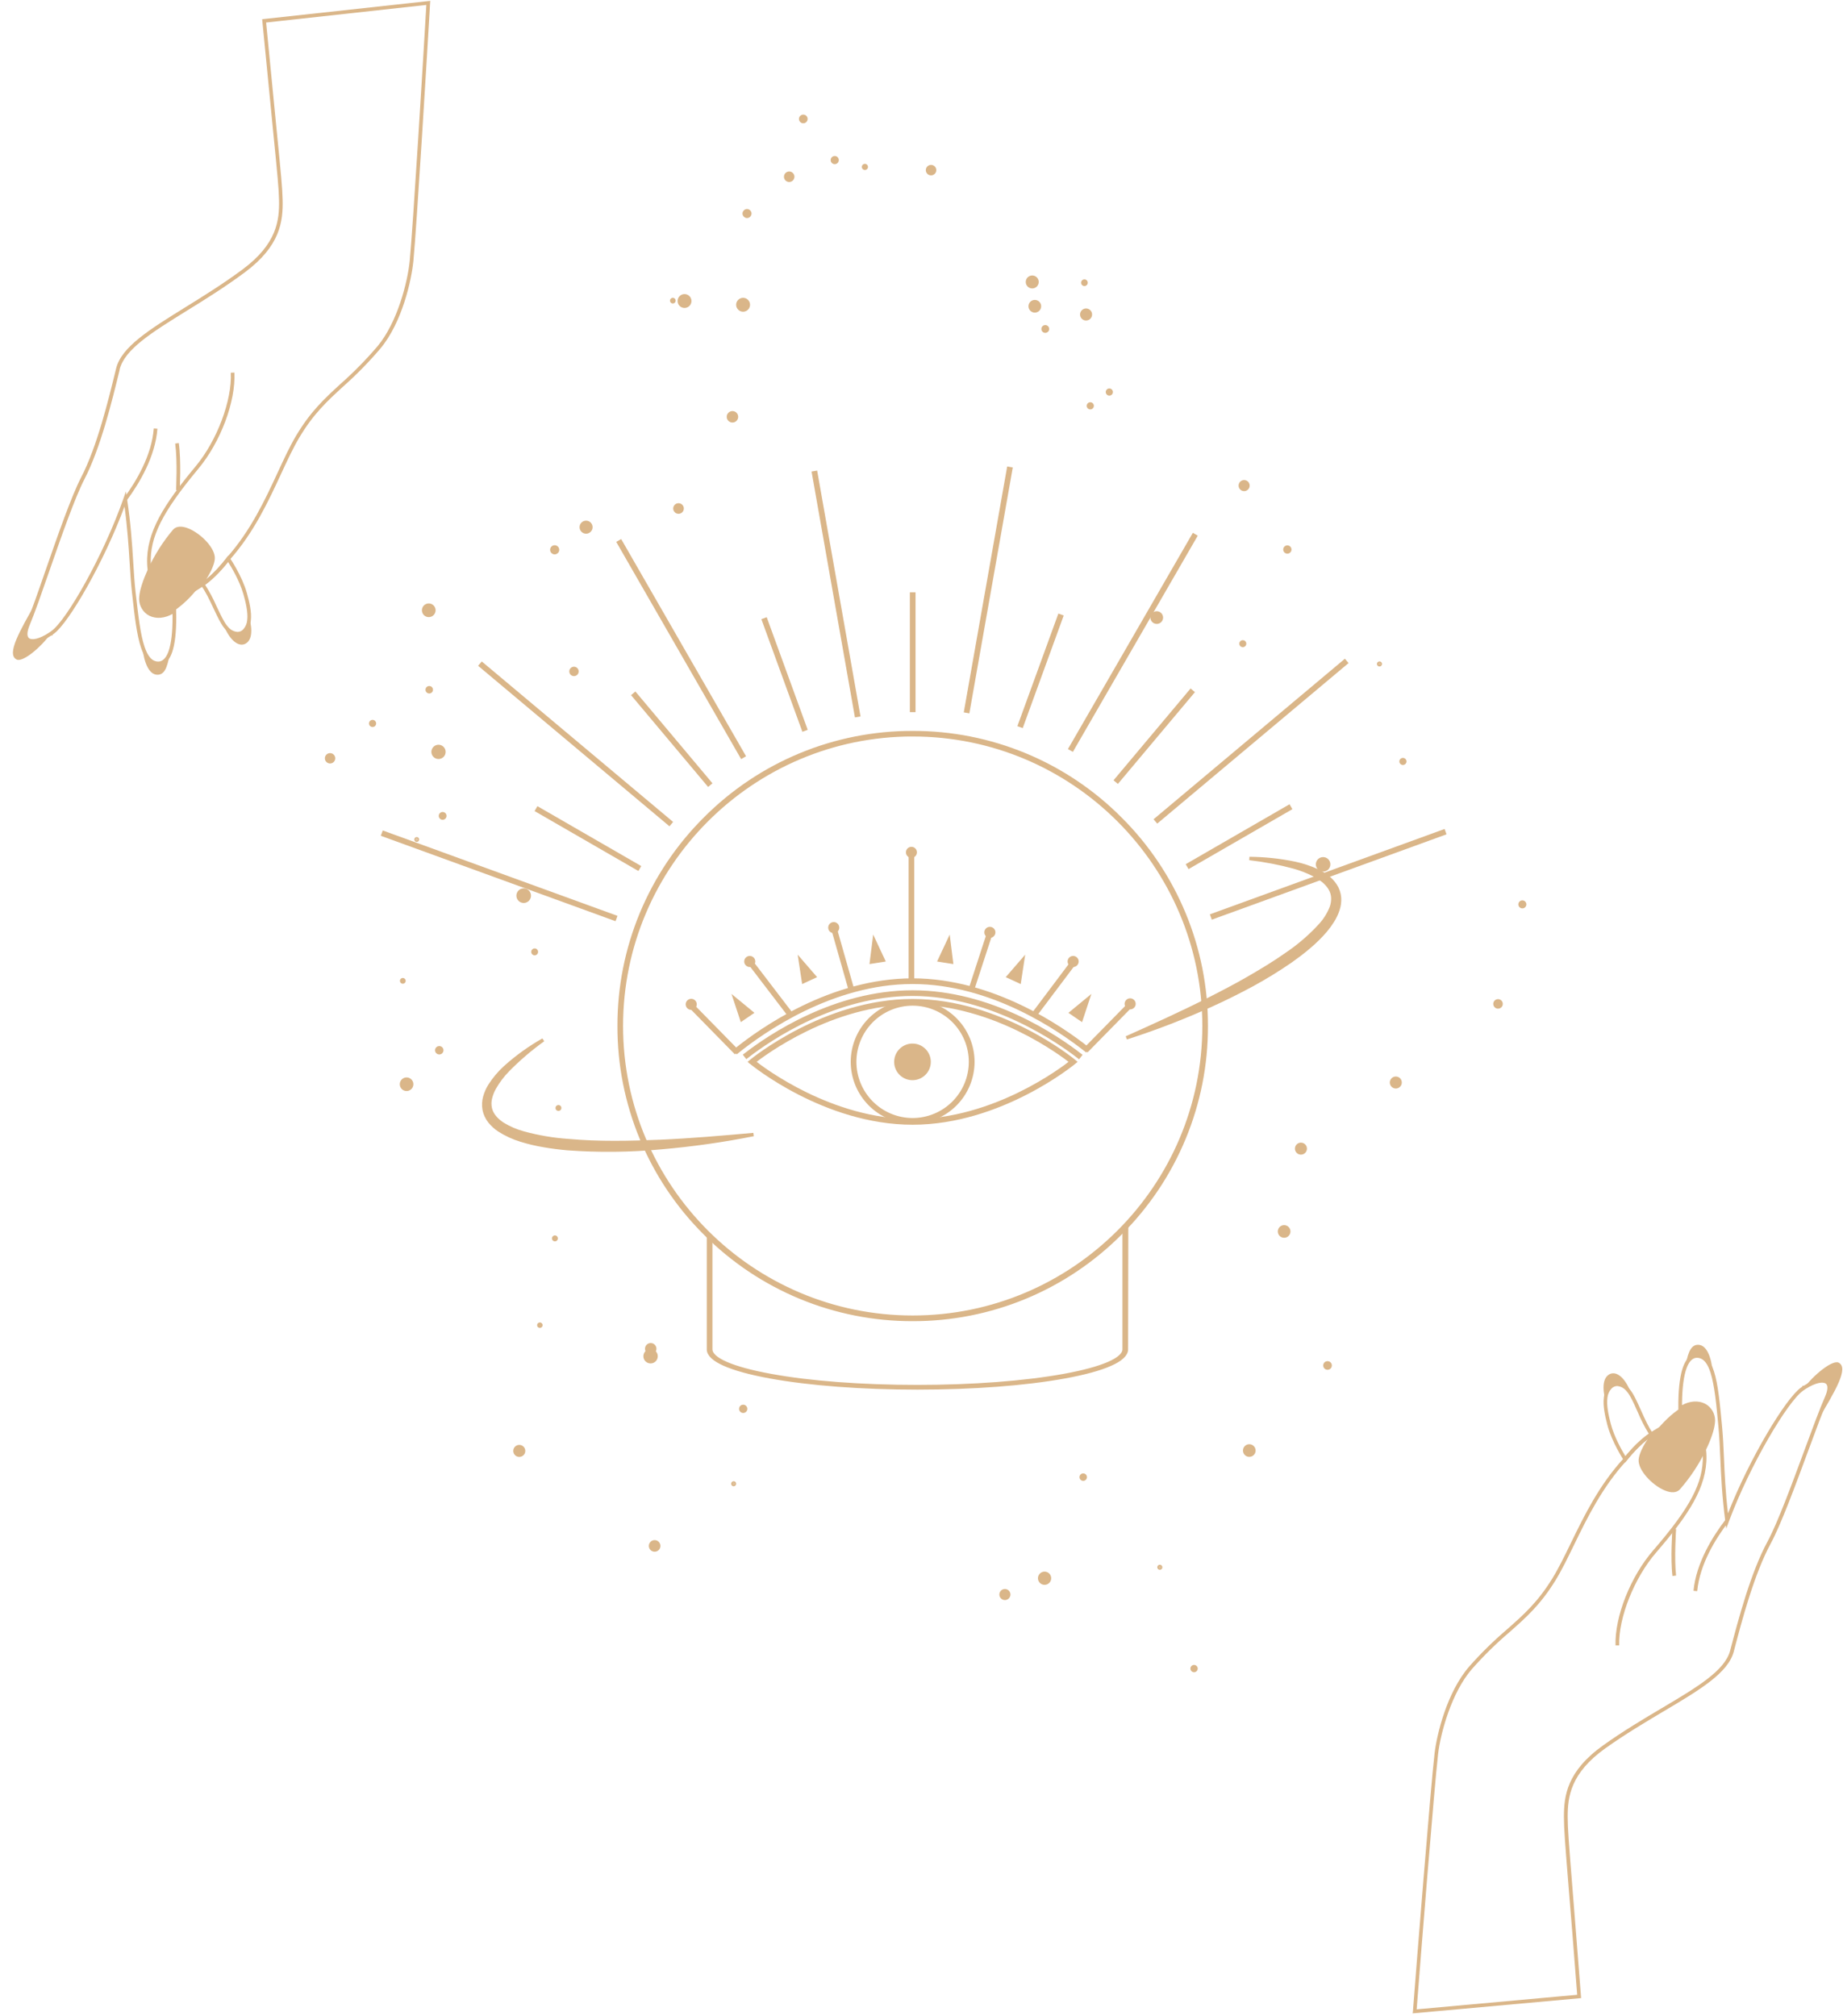 <svg width="543" height="594" viewBox="0 0 543 594" fill="none" xmlns="http://www.w3.org/2000/svg">
<path d="M269.243 175.033H268.57V209.347H269.243V175.033Z" fill="#DAB689" stroke="#DAB689"/>
<path d="M240.35 139.237L239.687 139.354L252.293 210.825L252.957 210.708L240.35 139.237Z" fill="#DAB689" stroke="#DAB689"/>
<path d="M225.595 182.51L224.961 182.741L236.701 214.985L237.335 214.755L225.595 182.51Z" fill="#DAB689" stroke="#DAB689"/>
<path d="M182.83 159.521L182.244 159.857L218.543 222.996L219.129 222.659L182.83 159.521Z" fill="#DAB689" stroke="#DAB689"/>
<path d="M187.146 204.464L186.629 204.897L208.693 231.183L209.21 230.75L187.146 204.464Z" fill="#DAB689" stroke="#DAB689"/>
<path d="M142.002 195.608L141.569 196.124L197.182 242.773L197.615 242.257L142.002 195.608Z" fill="#DAB689" stroke="#DAB689"/>
<path d="M158.523 238.231L158.187 238.814L187.913 255.971L188.25 255.387L158.523 238.231Z" fill="#DAB689" stroke="#DAB689"/>
<path d="M113.071 245.348L112.84 245.981L181.06 270.802L181.29 270.169L113.071 245.348Z" fill="#DAB689" stroke="#DAB689"/>
<path d="M425.322 244.913L357.098 269.722L357.328 270.355L425.552 245.546L425.322 244.913Z" fill="#DAB689" stroke="#DAB689"/>
<path d="M379.754 237.669L350.027 254.826L350.364 255.409L380.091 238.252L379.754 237.669Z" fill="#DAB689" stroke="#DAB689"/>
<path d="M396.185 194.809L340.581 241.467L341.014 241.983L396.619 195.325L396.185 194.809Z" fill="#DAB689" stroke="#DAB689"/>
<path d="M350.842 203.571L328.783 229.861L329.299 230.294L351.358 204.004L350.842 203.571Z" fill="#DAB689" stroke="#DAB689"/>
<path d="M351.63 157.687L315.331 220.537L315.914 220.873L352.213 158.023L351.63 157.687Z" fill="#DAB689" stroke="#DAB689"/>
<path d="M312.125 181.434L300.39 213.68L301.023 213.911L312.758 181.664L312.125 181.434Z" fill="#DAB689" stroke="#DAB689"/>
<path d="M297.15 138.038L284.531 209.506L285.195 209.623L297.814 138.155L297.15 138.038Z" fill="#DAB689" stroke="#DAB689"/>
<path d="M268.904 388.801C257.542 388.828 246.287 386.603 235.79 382.256C225.293 377.908 215.763 371.523 207.75 363.471C199.695 355.46 193.308 345.933 188.96 335.44C184.612 324.946 182.387 313.695 182.416 302.337C182.387 290.979 184.611 279.728 188.959 269.235C193.308 258.742 199.694 249.214 207.75 241.204C215.762 233.151 225.292 226.765 235.789 222.417C246.286 218.069 257.541 215.845 268.904 215.874C280.266 215.844 291.522 218.068 302.019 222.416C312.516 226.764 322.046 233.15 330.058 241.204C338.115 249.213 344.503 258.74 348.852 269.234C353.202 279.727 355.426 290.979 355.397 302.337C355.426 313.696 353.201 324.947 348.852 335.441C344.502 345.934 338.114 355.461 330.058 363.471C322.045 371.524 312.515 377.909 302.018 382.257C291.521 386.605 280.266 388.829 268.904 388.801ZM268.904 216.513C221.577 216.513 183.073 255.005 183.073 302.321C183.073 349.636 221.577 388.128 268.904 388.128C316.23 388.128 354.74 349.636 354.74 302.321C354.74 255.005 316.236 216.519 268.904 216.519V216.513Z" fill="#DAB689" stroke="#DAB689"/>
<path d="M268.881 330.917C242.93 330.917 221.566 313.324 221.357 313.143L221.045 312.888L221.357 312.628C221.566 312.453 242.93 294.86 268.881 294.86C294.832 294.86 316.196 312.453 316.406 312.628L316.717 312.888L316.406 313.143C316.196 313.313 294.832 330.917 268.881 330.917ZM222.11 312.888C224.862 315.068 244.907 330.243 268.881 330.243C292.856 330.243 312.901 315.068 315.653 312.888C312.901 310.709 292.856 295.533 268.881 295.533C244.907 295.533 224.862 310.709 222.087 312.888H222.11Z" fill="#DAB689" stroke="#DAB689"/>
<path d="M317.844 311.434C312.272 307.104 292.272 292.975 268.881 292.975C246.163 292.975 227.109 305.853 219.969 311.394L219.556 310.862C226.747 305.281 245.954 292.302 268.881 292.302C291.808 292.302 311.06 305.321 318.257 310.902L317.844 311.434Z" fill="#DAB689" stroke="#DAB689"/>
<path d="M217.121 309.985L216.696 309.458C224.408 303.232 244.929 288.781 268.881 288.781C292.397 288.781 312.725 302.858 320.375 308.909L319.956 309.436C312.363 303.43 292.21 289.454 268.881 289.454C245.144 289.454 224.777 303.809 217.121 309.985Z" fill="#DAB689" stroke="#DAB689"/>
<path d="M268.881 330.617C264.179 330.611 259.672 328.741 256.348 325.418C253.023 322.094 251.152 317.589 251.146 312.889C251.152 308.188 253.023 303.683 256.348 300.359C259.672 297.036 264.179 295.166 268.881 295.16C273.587 295.16 278.1 297.027 281.43 300.351C284.759 303.675 286.632 308.185 286.638 312.889C286.632 317.593 284.759 322.102 281.43 325.426C278.1 328.75 273.587 330.617 268.881 330.617ZM268.881 295.834C264.358 295.838 260.021 297.636 256.822 300.834C253.624 304.031 251.825 308.367 251.82 312.889C251.826 317.41 253.626 321.744 256.824 324.942C260.022 328.139 264.358 329.938 268.881 329.944C273.404 329.938 277.74 328.139 280.938 324.942C284.137 321.744 285.936 317.41 285.942 312.889C285.938 308.367 284.139 304.031 280.94 300.834C277.742 297.636 273.405 295.838 268.881 295.834Z" fill="#DAB689" stroke="#DAB689"/>
<path d="M273.678 313.682C274.111 311.012 272.298 308.497 269.628 308.064C266.958 307.631 264.442 309.443 264.009 312.113C263.575 314.782 265.388 317.297 268.059 317.73C270.729 318.163 273.245 316.351 273.678 313.682Z" fill="#DAB689" stroke="#DAB689"/>
<path d="M204.462 296.707L203.981 297.178L216.541 309.982L217.022 309.51L204.462 296.707Z" fill="#DAB689" stroke="#DAB689"/>
<path d="M268.87 252.237H268.196V289.12H268.87V252.237Z" fill="#DAB689" stroke="#DAB689"/>
<path d="M246.123 273.788L245.475 273.972L250.546 291.815L251.194 291.631L246.123 273.788Z" fill="#DAB689" stroke="#DAB689"/>
<path d="M221.885 284.062L221.35 284.471L232.632 299.234L233.167 298.825L221.885 284.062Z" fill="#DAB689" stroke="#DAB689"/>
<path d="M332.499 296.123L319.937 308.925L320.418 309.396L332.98 296.595L332.499 296.123Z" fill="#DAB689" stroke="#DAB689"/>
<path d="M291.008 275.726L285.836 291.61L286.477 291.818L291.649 275.934L291.008 275.726Z" fill="#DAB689" stroke="#DAB689"/>
<path d="M315.742 283.748L304.327 298.935L304.866 299.339L316.281 284.152L315.742 283.748Z" fill="#DAB689" stroke="#DAB689"/>
<path d="M202.523 295.941C202.523 295.641 202.643 295.353 202.855 295.141C203.067 294.928 203.355 294.809 203.656 294.809C203.956 294.809 204.244 294.928 204.457 295.141C204.669 295.353 204.788 295.641 204.788 295.941C204.788 296.241 204.669 296.529 204.457 296.742C204.244 296.954 203.956 297.073 203.656 297.073C203.355 297.073 203.067 296.954 202.855 296.742C202.643 296.529 202.523 296.241 202.523 295.941Z" fill="#DAB689" stroke="#DAB689"/>
<path d="M219.765 283.313C219.765 283.012 219.885 282.724 220.097 282.512C220.309 282.3 220.598 282.18 220.898 282.18C221.198 282.18 221.486 282.3 221.699 282.512C221.911 282.724 222.03 283.012 222.03 283.313C222.03 283.613 221.911 283.901 221.699 284.113C221.486 284.325 221.198 284.445 220.898 284.445C220.598 284.445 220.309 284.325 220.097 284.113C219.885 283.901 219.765 283.613 219.765 283.313Z" fill="#DAB689" stroke="#DAB689"/>
<path d="M317.312 283.313C317.312 283.012 317.192 282.724 316.98 282.512C316.768 282.3 316.479 282.18 316.179 282.18C315.879 282.18 315.591 282.3 315.378 282.512C315.166 282.724 315.047 283.012 315.047 283.313C315.047 283.613 315.166 283.901 315.378 284.113C315.591 284.325 315.879 284.445 316.179 284.445C316.479 284.445 316.768 284.325 316.98 284.113C317.192 283.901 317.312 283.613 317.312 283.313Z" fill="#DAB689" stroke="#DAB689"/>
<path d="M334.106 295.8C334.106 295.499 333.987 295.211 333.775 294.999C333.562 294.787 333.274 294.667 332.974 294.667C332.673 294.667 332.385 294.787 332.173 294.999C331.961 295.211 331.841 295.499 331.841 295.8C331.841 296.1 331.961 296.388 332.173 296.6C332.385 296.812 332.673 296.932 332.974 296.932C333.274 296.932 333.562 296.812 333.775 296.6C333.987 296.388 334.106 296.1 334.106 295.8Z" fill="#DAB689" stroke="#DAB689"/>
<path d="M292.776 274.731C292.776 274.431 292.657 274.143 292.445 273.931C292.232 273.719 291.944 273.599 291.644 273.599C291.344 273.599 291.056 273.719 290.843 273.931C290.631 274.143 290.511 274.431 290.511 274.731C290.511 275.032 290.631 275.32 290.843 275.532C291.056 275.744 291.344 275.864 291.644 275.864C291.944 275.864 292.232 275.744 292.445 275.532C292.657 275.32 292.776 275.032 292.776 274.731Z" fill="#DAB689" stroke="#DAB689"/>
<path d="M244.51 273.333C244.51 273.033 244.629 272.745 244.842 272.533C245.054 272.32 245.342 272.201 245.642 272.201C245.943 272.201 246.231 272.32 246.443 272.533C246.656 272.745 246.775 273.033 246.775 273.333C246.775 273.633 246.656 273.921 246.443 274.134C246.231 274.346 245.943 274.465 245.642 274.465C245.342 274.465 245.054 274.346 244.842 274.134C244.629 273.921 244.51 273.633 244.51 273.333Z" fill="#DAB689" stroke="#DAB689"/>
<path d="M268.535 252.271C269.155 252.271 269.657 251.769 269.657 251.15C269.657 250.531 269.155 250.029 268.535 250.029C267.916 250.029 267.414 250.531 267.414 251.15C267.414 251.769 267.916 252.271 268.535 252.271Z" fill="#DAB689" stroke="#DAB689"/>
<path d="M257.545 277.165L258.893 280.052L260.246 282.933L258.502 283.211L256.752 283.482L257.149 280.324L257.545 277.165Z" fill="#DAB689" stroke="#DAB689"/>
<path d="M235.773 282.939L237.851 285.345L239.935 287.756L238.332 288.492L236.73 289.233L236.249 286.086L235.773 282.939Z" fill="#DAB689" stroke="#DAB689"/>
<path d="M216.532 294.362L218.989 296.383L221.447 298.409L219.986 299.405L218.531 300.402L217.534 297.385L216.532 294.362Z" fill="#DAB689" stroke="#DAB689"/>
<path d="M279.526 277.165L278.173 280.052L276.825 282.933L278.569 283.211L280.313 283.482L279.917 280.324L279.526 277.165Z" fill="#DAB689" stroke="#DAB689"/>
<path d="M301.298 282.939L299.214 285.345L297.131 287.756L298.739 288.492L300.341 289.233L300.817 286.086L301.298 282.939Z" fill="#DAB689" stroke="#DAB689"/>
<path d="M320.534 294.362L318.082 296.383L315.624 298.409L317.079 299.405L318.54 300.402L319.537 297.385L320.534 294.362Z" fill="#DAB689" stroke="#DAB689"/>
<path d="M331.196 361.993V397.609C331.196 400.496 324.91 403.235 313.501 405.318C301.966 407.418 286.627 408.579 270.302 408.579C253.977 408.579 238.638 407.447 227.104 405.318C215.694 403.235 209.409 400.496 209.409 397.609V364.597C209.169 364.522 208.942 364.411 208.735 364.269V397.609C208.735 400.682 215.184 403.558 226.906 405.692C238.502 407.809 253.915 408.975 270.302 408.975C286.689 408.975 302.102 407.809 313.699 405.692C325.42 403.558 331.87 400.682 331.87 397.609L331.937 361.427C331.729 361.662 331.477 361.854 331.196 361.993Z" fill="#DAB689" stroke="#DAB689"/>
<path d="M222.002 334.308C213.004 336.101 203.913 337.391 194.771 338.174C185.599 339.035 176.372 339.13 167.184 338.457C164.88 338.248 162.575 337.964 160.287 337.568C157.988 337.188 155.718 336.651 153.492 335.961C151.2 335.268 149.016 334.258 147.003 332.961C145.965 332.267 145.039 331.42 144.257 330.447C143.858 329.941 143.52 329.391 143.249 328.806C142.968 328.218 142.766 327.596 142.649 326.955C142.426 325.692 142.494 324.395 142.847 323.162C143.179 321.987 143.679 320.866 144.331 319.834C145.597 317.853 147.12 316.049 148.861 314.468C152.289 311.389 156.04 308.69 160.049 306.419C156.344 309.073 152.873 312.041 149.676 315.289C148.113 316.879 146.764 318.666 145.661 320.604C145.142 321.538 144.75 322.538 144.495 323.576C144.248 324.561 144.233 325.589 144.45 326.581C144.88 328.523 146.369 330.085 148.147 331.24C150.015 332.378 152.033 333.249 154.144 333.827C158.479 335.025 162.923 335.784 167.411 336.091C171.94 336.504 176.47 336.657 181 336.657C185.53 336.657 190.105 336.521 194.664 336.329C203.769 335.915 212.874 335.134 222.002 334.308Z" fill="#DAB689" stroke="#DAB689"/>
<path d="M368.115 252.967C372.595 253.001 377.062 253.475 381.45 254.382C383.678 254.854 385.849 255.562 387.927 256.493C388.993 256.976 390.003 257.572 390.94 258.271C391.921 258.996 392.766 259.889 393.437 260.908C394.129 261.975 394.547 263.196 394.654 264.463C394.744 265.71 394.578 266.962 394.167 268.143C393.787 269.278 393.27 270.364 392.627 271.375C392.01 272.365 391.323 273.311 390.572 274.205C389.084 275.942 387.455 277.553 385.702 279.022C384.003 280.499 382.174 281.852 380.334 283.171C376.637 285.723 372.808 288.077 368.862 290.224C366.892 291.294 364.898 292.318 362.9 293.315C360.901 294.311 358.879 295.273 356.841 296.19C348.71 299.876 340.372 303.089 331.87 305.813C340.012 302.168 348.115 298.5 356.048 294.492C360.012 292.477 363.942 290.445 367.769 288.231C371.597 286.018 375.391 283.748 378.981 281.207C382.603 278.776 385.926 275.926 388.879 272.716C390.306 271.179 391.438 269.393 392.22 267.446C392.563 266.526 392.723 265.547 392.69 264.565C392.648 263.6 392.368 262.661 391.874 261.831C391.35 260.967 390.679 260.201 389.892 259.567C389.065 258.908 388.178 258.328 387.242 257.835C385.302 256.838 383.264 256.043 381.161 255.463C376.881 254.307 372.52 253.472 368.115 252.967Z" fill="#DAB689" stroke="#DAB689"/>
<path d="M321.796 119.583C321.796 119.734 321.737 119.878 321.63 119.984C321.524 120.09 321.38 120.15 321.23 120.15C321.08 120.15 320.936 120.09 320.83 119.984C320.724 119.878 320.664 119.734 320.664 119.583C320.664 119.433 320.724 119.289 320.83 119.183C320.936 119.077 321.08 119.017 321.23 119.017C321.38 119.017 321.524 119.077 321.63 119.183C321.737 119.289 321.796 119.433 321.796 119.583Z" fill="#DAB689" stroke="#DAB689"/>
<path d="M327.408 115.519C327.408 115.669 327.348 115.813 327.242 115.92C327.136 116.026 326.992 116.085 326.841 116.085C326.691 116.085 326.547 116.026 326.441 115.92C326.335 115.813 326.275 115.669 326.275 115.519C326.275 115.369 326.335 115.225 326.441 115.119C326.547 115.013 326.691 114.953 326.841 114.953C326.992 114.953 327.136 115.013 327.242 115.119C327.348 115.225 327.408 115.369 327.408 115.519Z" fill="#DAB689" stroke="#DAB689"/>
<path d="M321.264 92.674C321.262 93.012 321.127 93.336 320.887 93.575C320.647 93.813 320.323 93.947 319.984 93.947C319.646 93.947 319.322 93.813 319.083 93.574C318.844 93.335 318.71 93.011 318.71 92.674C318.71 92.335 318.844 92.011 319.083 91.771C319.322 91.531 319.646 91.396 319.984 91.394C320.324 91.394 320.649 91.529 320.889 91.769C321.129 92.009 321.264 92.334 321.264 92.674Z" fill="#DAB689" stroke="#DAB689"/>
<path d="M305.539 83.085C305.538 83.459 305.388 83.818 305.123 84.082C304.858 84.346 304.498 84.494 304.124 84.494C303.75 84.494 303.391 84.346 303.127 84.081C302.862 83.817 302.714 83.459 302.714 83.085C302.713 82.899 302.749 82.715 302.82 82.544C302.89 82.372 302.994 82.216 303.125 82.085C303.256 81.953 303.412 81.849 303.583 81.778C303.754 81.706 303.938 81.67 304.124 81.67C304.499 81.67 304.859 81.819 305.125 82.084C305.39 82.35 305.539 82.71 305.539 83.085Z" fill="#DAB689" stroke="#DAB689"/>
<path d="M319.99 83.306C319.991 83.37 319.979 83.434 319.954 83.494C319.93 83.553 319.895 83.608 319.849 83.653C319.804 83.699 319.75 83.736 319.691 83.76C319.631 83.785 319.567 83.798 319.503 83.798C319.372 83.798 319.247 83.746 319.155 83.654C319.062 83.561 319.01 83.436 319.01 83.306C319.01 83.175 319.062 83.05 319.155 82.957C319.247 82.865 319.372 82.813 319.503 82.813C319.567 82.813 319.631 82.826 319.691 82.851C319.75 82.876 319.804 82.912 319.849 82.958C319.895 83.004 319.93 83.058 319.954 83.118C319.979 83.177 319.991 83.241 319.99 83.306Z" fill="#DAB689" stroke="#DAB689"/>
<path d="M308.631 96.936C308.631 97.023 308.614 97.109 308.581 97.189C308.547 97.27 308.499 97.343 308.437 97.404C308.376 97.466 308.303 97.514 308.222 97.548C308.142 97.581 308.056 97.598 307.969 97.598C307.793 97.598 307.624 97.528 307.5 97.404C307.376 97.28 307.306 97.112 307.306 96.936C307.306 96.76 307.376 96.592 307.5 96.468C307.624 96.344 307.793 96.274 307.969 96.274C308.056 96.274 308.142 96.291 308.222 96.324C308.303 96.357 308.376 96.406 308.437 96.468C308.499 96.529 308.547 96.602 308.581 96.683C308.614 96.763 308.631 96.849 308.631 96.936Z" fill="#DAB689" stroke="#DAB689"/>
<path d="M306.258 90.245C306.257 90.609 306.111 90.958 305.853 91.214C305.596 91.471 305.246 91.615 304.882 91.615C304.519 91.614 304.172 91.469 303.915 91.212C303.659 90.956 303.514 90.608 303.512 90.245C303.512 89.882 303.657 89.534 303.914 89.277C304.171 89.02 304.519 88.876 304.882 88.876C305.063 88.875 305.242 88.91 305.409 88.978C305.576 89.047 305.727 89.147 305.855 89.275C305.983 89.402 306.084 89.553 306.154 89.72C306.223 89.886 306.258 90.065 306.258 90.245Z" fill="#DAB689" stroke="#DAB689"/>
<path d="M275.359 50.13C275.359 50.407 275.249 50.674 275.052 50.87C274.856 51.066 274.589 51.177 274.311 51.177C274.174 51.177 274.038 51.15 273.911 51.097C273.785 51.044 273.67 50.967 273.573 50.87C273.476 50.772 273.399 50.657 273.347 50.53C273.295 50.403 273.269 50.267 273.27 50.13C273.27 49.853 273.379 49.588 273.575 49.393C273.77 49.198 274.035 49.088 274.311 49.088C274.449 49.087 274.585 49.114 274.712 49.166C274.839 49.218 274.954 49.294 275.052 49.391C275.149 49.488 275.226 49.603 275.279 49.73C275.332 49.856 275.359 49.992 275.359 50.13Z" fill="#DAB689" stroke="#DAB689"/>
<path d="M255.24 49.19C255.24 49.3 255.197 49.405 255.119 49.482C255.042 49.56 254.937 49.603 254.827 49.603C254.717 49.603 254.611 49.56 254.533 49.482C254.454 49.405 254.409 49.3 254.408 49.19C254.408 49.079 254.452 48.972 254.531 48.894C254.609 48.815 254.716 48.771 254.827 48.771C254.937 48.773 255.042 48.817 255.12 48.896C255.197 48.974 255.24 49.08 255.24 49.19Z" fill="#DAB689" stroke="#DAB689"/>
<path d="M245.937 47.882C246.331 47.882 246.651 47.563 246.651 47.169C246.651 46.775 246.331 46.456 245.937 46.456C245.543 46.456 245.224 46.775 245.224 47.169C245.224 47.563 245.543 47.882 245.937 47.882Z" fill="#DAB689" stroke="#DAB689"/>
<path d="M237.46 35.044C237.46 35.255 237.377 35.456 237.228 35.605C237.08 35.753 236.878 35.837 236.668 35.837C236.458 35.835 236.258 35.751 236.111 35.603C235.963 35.454 235.881 35.254 235.881 35.044C235.881 34.836 235.964 34.636 236.111 34.488C236.259 34.34 236.459 34.258 236.668 34.258C236.772 34.257 236.875 34.277 236.971 34.316C237.067 34.355 237.154 34.413 237.228 34.486C237.302 34.559 237.36 34.646 237.4 34.742C237.44 34.838 237.46 34.941 237.46 35.044Z" fill="#DAB689" stroke="#DAB689"/>
<path d="M233.565 52.077C233.565 52.214 233.539 52.35 233.487 52.477C233.435 52.604 233.358 52.719 233.261 52.817C233.165 52.914 233.049 52.991 232.923 53.044C232.796 53.097 232.66 53.124 232.523 53.124C232.245 53.124 231.978 53.014 231.782 52.817C231.585 52.621 231.475 52.355 231.475 52.077C231.475 51.799 231.585 51.533 231.782 51.336C231.978 51.14 232.245 51.029 232.523 51.029C232.66 51.029 232.796 51.057 232.923 51.109C233.049 51.162 233.165 51.239 233.261 51.337C233.358 51.434 233.435 51.549 233.487 51.676C233.539 51.803 233.565 51.94 233.565 52.077Z" fill="#DAB689" stroke="#DAB689"/>
<path d="M220.094 63.754C220.553 63.754 220.926 63.382 220.926 62.922C220.926 62.463 220.553 62.09 220.094 62.09C219.634 62.09 219.261 62.463 219.261 62.922C219.261 63.382 219.634 63.754 220.094 63.754Z" fill="#DAB689" stroke="#DAB689"/>
<path d="M220.484 89.804C220.484 90.214 220.321 90.607 220.032 90.896C219.742 91.186 219.348 91.349 218.938 91.349C218.528 91.349 218.134 91.186 217.843 90.897C217.553 90.607 217.388 90.214 217.387 89.804C217.388 89.393 217.553 89 217.843 88.711C218.134 88.421 218.528 88.258 218.938 88.258C219.348 88.258 219.742 88.421 220.032 88.711C220.321 89.001 220.484 89.394 220.484 89.804Z" fill="#DAB689" stroke="#DAB689"/>
<path d="M203.225 88.7C203.225 89.11 203.063 89.503 202.773 89.793C202.483 90.082 202.09 90.245 201.68 90.245C201.27 90.245 200.876 90.082 200.587 89.793C200.297 89.503 200.134 89.11 200.134 88.7C200.134 88.29 200.297 87.897 200.587 87.607C200.876 87.317 201.27 87.155 201.68 87.155C202.09 87.155 202.483 87.317 202.773 87.607C203.063 87.897 203.225 88.29 203.225 88.7Z" fill="#DAB689" stroke="#DAB689"/>
<path d="M198.577 88.592C198.577 88.637 198.568 88.682 198.55 88.724C198.533 88.765 198.507 88.803 198.475 88.835C198.443 88.866 198.405 88.891 198.363 88.908C198.321 88.924 198.276 88.933 198.231 88.932C198.141 88.932 198.055 88.896 197.991 88.832C197.927 88.769 197.891 88.682 197.891 88.592C197.891 88.502 197.927 88.416 197.991 88.352C198.055 88.288 198.141 88.253 198.231 88.253C198.276 88.252 198.321 88.26 198.363 88.277C198.405 88.294 198.443 88.319 198.475 88.35C198.507 88.382 198.533 88.419 198.55 88.461C198.568 88.503 198.577 88.547 198.577 88.592Z" fill="#DAB689" stroke="#DAB689"/>
<path d="M216.991 122.816C216.991 122.972 216.96 123.126 216.9 123.271C216.84 123.415 216.753 123.546 216.642 123.656C216.532 123.767 216.401 123.854 216.257 123.914C216.112 123.974 215.958 124.004 215.802 124.004C215.645 124.004 215.491 123.974 215.347 123.914C215.202 123.854 215.071 123.767 214.961 123.656C214.85 123.546 214.763 123.415 214.703 123.271C214.643 123.126 214.613 122.972 214.613 122.816C214.613 122.5 214.738 122.198 214.961 121.975C215.184 121.752 215.486 121.627 215.802 121.627C216.117 121.627 216.419 121.752 216.642 121.975C216.865 122.198 216.991 122.5 216.991 122.816Z" fill="#DAB689" stroke="#DAB689"/>
<path d="M200.978 149.839C200.978 150.121 200.865 150.392 200.666 150.591C200.466 150.791 200.195 150.903 199.913 150.903C199.63 150.903 199.359 150.791 199.158 150.592C198.958 150.392 198.844 150.122 198.843 149.839C198.844 149.556 198.958 149.285 199.158 149.086C199.359 148.887 199.63 148.775 199.913 148.775C200.195 148.775 200.466 148.887 200.666 149.086C200.865 149.286 200.978 149.557 200.978 149.839Z" fill="#DAB689" stroke="#DAB689"/>
<path d="M172.677 156.761C173.462 156.761 174.098 156.125 174.098 155.341C174.098 154.556 173.462 153.92 172.677 153.92C171.892 153.92 171.255 154.556 171.255 155.341C171.255 156.125 171.892 156.761 172.677 156.761Z" fill="#DAB689" stroke="#DAB689"/>
<path d="M164.268 162.009C164.268 162.233 164.18 162.448 164.021 162.607C163.863 162.766 163.649 162.856 163.425 162.858C163.199 162.858 162.983 162.768 162.824 162.609C162.665 162.45 162.575 162.234 162.575 162.009C162.575 161.784 162.665 161.568 162.824 161.408C162.983 161.249 163.199 161.16 163.425 161.16C163.649 161.161 163.863 161.251 164.021 161.41C164.18 161.569 164.268 161.785 164.268 162.009Z" fill="#DAB689" stroke="#DAB689"/>
<path d="M169.993 197.84C169.994 197.956 169.971 198.071 169.927 198.179C169.883 198.287 169.818 198.385 169.736 198.468C169.654 198.55 169.556 198.616 169.449 198.661C169.341 198.705 169.226 198.728 169.109 198.728C168.993 198.728 168.878 198.705 168.77 198.661C168.663 198.616 168.565 198.55 168.483 198.468C168.401 198.385 168.336 198.287 168.292 198.179C168.248 198.071 168.225 197.956 168.226 197.84C168.226 197.605 168.319 197.381 168.485 197.215C168.65 197.05 168.875 196.957 169.109 196.957C169.344 196.957 169.568 197.05 169.734 197.215C169.9 197.381 169.993 197.605 169.993 197.84Z" fill="#DAB689" stroke="#DAB689"/>
<path d="M127.842 179.828C127.842 180.23 127.682 180.616 127.397 180.901C127.113 181.185 126.727 181.345 126.324 181.345C125.922 181.345 125.536 181.185 125.251 180.901C124.967 180.616 124.807 180.23 124.807 179.828C124.807 179.425 124.966 179.039 125.251 178.753C125.535 178.468 125.921 178.307 126.324 178.305C126.727 178.307 127.113 178.468 127.398 178.753C127.682 179.039 127.842 179.425 127.842 179.828Z" fill="#DAB689" stroke="#DAB689"/>
<path d="M127.077 203.24C127.078 203.32 127.063 203.4 127.032 203.475C127.002 203.55 126.957 203.618 126.9 203.675C126.843 203.733 126.776 203.778 126.701 203.809C126.627 203.841 126.547 203.857 126.466 203.857C126.385 203.857 126.305 203.841 126.23 203.809C126.156 203.778 126.088 203.733 126.031 203.675C125.975 203.618 125.93 203.55 125.899 203.475C125.869 203.4 125.854 203.32 125.854 203.24C125.854 203.077 125.919 202.922 126.033 202.807C126.148 202.693 126.304 202.628 126.466 202.628C126.628 202.628 126.784 202.693 126.898 202.807C127.013 202.922 127.077 203.077 127.077 203.24Z" fill="#DAB689" stroke="#DAB689"/>
<path d="M110.334 213.174C110.334 213.324 110.274 213.468 110.168 213.574C110.062 213.68 109.918 213.74 109.767 213.74C109.617 213.74 109.473 213.68 109.367 213.574C109.261 213.468 109.201 213.324 109.201 213.174C109.201 213.024 109.261 212.88 109.367 212.773C109.473 212.667 109.617 212.608 109.767 212.608C109.918 212.608 110.062 212.667 110.168 212.773C110.274 212.88 110.334 213.024 110.334 213.174Z" fill="#DAB689" stroke="#DAB689"/>
<path d="M130.798 221.551C130.798 221.762 130.758 221.97 130.677 222.165C130.597 222.36 130.479 222.537 130.33 222.686C130.181 222.834 130.004 222.952 129.809 223.033C129.615 223.113 129.406 223.154 129.195 223.153C128.77 223.153 128.363 222.984 128.062 222.684C127.762 222.383 127.593 221.976 127.593 221.551C127.593 221.126 127.762 220.719 128.062 220.418C128.363 220.118 128.77 219.949 129.195 219.949C129.62 219.949 130.028 220.118 130.328 220.418C130.629 220.719 130.798 221.126 130.798 221.551Z" fill="#DAB689" stroke="#DAB689"/>
<path d="M98.278 223.442C98.278 223.715 98.17 223.977 97.977 224.17C97.783 224.363 97.521 224.472 97.248 224.472C96.975 224.472 96.712 224.363 96.519 224.17C96.326 223.977 96.217 223.715 96.217 223.442C96.219 223.17 96.328 222.909 96.521 222.717C96.714 222.525 96.975 222.417 97.248 222.417C97.52 222.417 97.781 222.525 97.975 222.717C98.168 222.909 98.277 223.17 98.278 223.442Z" fill="#DAB689" stroke="#DAB689"/>
<path d="M131.075 240.412C131.075 240.587 131.005 240.756 130.881 240.88C130.757 241.004 130.588 241.074 130.412 241.074C130.238 241.073 130.071 241.002 129.948 240.878C129.825 240.754 129.756 240.586 129.756 240.412C129.755 240.325 129.771 240.239 129.804 240.159C129.837 240.078 129.885 240.005 129.946 239.944C130.007 239.882 130.08 239.833 130.16 239.8C130.24 239.767 130.326 239.75 130.412 239.75C130.588 239.75 130.757 239.819 130.881 239.943C131.005 240.068 131.075 240.236 131.075 240.412Z" fill="#DAB689" stroke="#DAB689"/>
<path d="M122.995 247.363C122.995 247.392 122.989 247.42 122.978 247.447C122.967 247.473 122.95 247.497 122.93 247.517C122.909 247.537 122.885 247.553 122.858 247.563C122.831 247.574 122.803 247.579 122.774 247.578C122.717 247.578 122.662 247.555 122.622 247.515C122.582 247.475 122.559 247.42 122.559 247.363C122.559 247.306 122.582 247.251 122.622 247.211C122.662 247.17 122.717 247.148 122.774 247.148C122.803 247.147 122.831 247.152 122.858 247.163C122.885 247.173 122.909 247.189 122.93 247.209C122.95 247.229 122.967 247.253 122.978 247.279C122.989 247.306 122.995 247.334 122.995 247.363Z" fill="#DAB689" stroke="#DAB689"/>
<path d="M155.95 263.92C155.95 264.137 155.907 264.352 155.824 264.552C155.741 264.753 155.619 264.935 155.466 265.089C155.312 265.242 155.13 265.364 154.929 265.447C154.729 265.53 154.514 265.573 154.297 265.573C153.858 265.573 153.437 265.399 153.127 265.089C152.817 264.779 152.643 264.358 152.643 263.92C152.643 263.482 152.817 263.061 153.127 262.751C153.437 262.441 153.858 262.267 154.297 262.267C154.514 262.267 154.729 262.31 154.929 262.393C155.13 262.476 155.312 262.598 155.466 262.751C155.619 262.905 155.741 263.087 155.824 263.287C155.907 263.488 155.95 263.703 155.95 263.92Z" fill="#DAB689" stroke="#DAB689"/>
<path d="M158.045 280.482C158.045 280.621 157.99 280.753 157.892 280.851C157.795 280.948 157.662 281.003 157.524 281.003C157.386 281.003 157.253 280.948 157.156 280.851C157.058 280.753 157.003 280.621 157.003 280.482C157.002 280.414 157.015 280.345 157.041 280.281C157.067 280.218 157.105 280.16 157.154 280.111C157.202 280.062 157.26 280.023 157.323 279.996C157.387 279.97 157.455 279.956 157.524 279.956C157.593 279.956 157.661 279.97 157.725 279.996C157.788 280.023 157.846 280.062 157.895 280.111C157.943 280.16 157.981 280.218 158.007 280.281C158.033 280.345 158.046 280.414 158.045 280.482Z" fill="#DAB689" stroke="#DAB689"/>
<path d="M119.031 289.018C119.031 289.065 119.022 289.112 119.004 289.155C118.986 289.198 118.96 289.237 118.927 289.271C118.893 289.304 118.854 289.33 118.811 289.348C118.768 289.366 118.721 289.375 118.674 289.375C118.581 289.374 118.491 289.335 118.426 289.269C118.36 289.202 118.323 289.112 118.323 289.018C118.323 288.925 118.36 288.836 118.426 288.77C118.492 288.704 118.581 288.667 118.674 288.667C118.768 288.667 118.858 288.704 118.925 288.77C118.991 288.836 119.03 288.925 119.031 289.018Z" fill="#DAB689" stroke="#DAB689"/>
<path d="M129.422 310.228C129.837 310.228 130.175 309.891 130.175 309.475C130.175 309.059 129.837 308.722 129.422 308.722C129.006 308.722 128.668 309.059 128.668 309.475C128.668 309.891 129.006 310.228 129.422 310.228Z" fill="#DAB689" stroke="#DAB689"/>
<path d="M121.296 319.483C121.296 319.882 121.137 320.265 120.855 320.548C120.572 320.83 120.189 320.989 119.79 320.989C119.39 320.989 119.007 320.83 118.725 320.548C118.442 320.265 118.284 319.882 118.284 319.483C118.284 319.084 118.442 318.701 118.725 318.418C119.007 318.136 119.39 317.977 119.79 317.977C120.189 317.977 120.572 318.136 120.855 318.418C121.137 318.701 121.296 319.084 121.296 319.483Z" fill="#DAB689" stroke="#DAB689"/>
<path d="M164.534 326.853C164.741 326.853 164.908 326.686 164.908 326.479C164.908 326.273 164.741 326.106 164.534 326.106C164.328 326.106 164.16 326.273 164.16 326.479C164.16 326.686 164.328 326.853 164.534 326.853Z" fill="#DAB689" stroke="#DAB689"/>
<path d="M163.877 364.903C163.878 364.954 163.869 365.004 163.85 365.051C163.83 365.098 163.802 365.141 163.766 365.177C163.73 365.213 163.688 365.241 163.641 365.26C163.593 365.279 163.543 365.288 163.492 365.288C163.442 365.288 163.392 365.278 163.346 365.258C163.299 365.239 163.257 365.21 163.222 365.175C163.187 365.139 163.159 365.096 163.14 365.05C163.121 365.003 163.112 364.953 163.113 364.903C163.113 364.802 163.153 364.706 163.224 364.635C163.295 364.563 163.392 364.523 163.492 364.523C163.543 364.523 163.592 364.532 163.639 364.551C163.686 364.569 163.728 364.597 163.764 364.633C163.8 364.668 163.828 364.71 163.848 364.756C163.867 364.803 163.877 364.852 163.877 364.903Z" fill="#DAB689" stroke="#DAB689"/>
<path d="M159.059 390.794C159.231 390.794 159.37 390.654 159.37 390.482C159.37 390.31 159.231 390.171 159.059 390.171C158.887 390.171 158.747 390.31 158.747 390.482C158.747 390.654 158.887 390.794 159.059 390.794Z" fill="#DAB689" stroke="#DAB689"/>
<path d="M191.719 398.611C192.373 398.611 192.903 398.081 192.903 397.428C192.903 396.774 192.373 396.245 191.719 396.245C191.066 396.245 190.536 396.774 190.536 397.428C190.536 398.081 191.066 398.611 191.719 398.611Z" fill="#DAB689" stroke="#DAB689"/>
<path d="M193.299 399.635C193.299 400.065 193.129 400.476 192.825 400.78C192.521 401.084 192.109 401.254 191.68 401.254C191.25 401.254 190.837 401.084 190.533 400.78C190.228 400.477 190.056 400.065 190.055 399.635C190.056 399.205 190.228 398.793 190.532 398.488C190.837 398.184 191.249 398.012 191.68 398.011C192.11 398.012 192.522 398.184 192.825 398.489C193.129 398.793 193.299 399.205 193.299 399.635Z" fill="#DAB689" stroke="#DAB689"/>
<path d="M219.697 415.134C219.697 415.327 219.62 415.513 219.483 415.65C219.346 415.787 219.161 415.864 218.967 415.864C218.773 415.864 218.587 415.787 218.45 415.65C218.313 415.513 218.236 415.327 218.236 415.134C218.236 415.037 218.254 414.942 218.29 414.853C218.327 414.764 218.381 414.683 218.449 414.616C218.517 414.548 218.597 414.494 218.686 414.457C218.775 414.421 218.871 414.403 218.967 414.403C219.161 414.403 219.346 414.48 219.483 414.617C219.62 414.754 219.697 414.94 219.697 415.134Z" fill="#DAB689" stroke="#DAB689"/>
<path d="M152.994 428.804C153.698 428.804 154.268 428.234 154.268 427.53C154.268 426.827 153.698 426.257 152.994 426.257C152.291 426.257 151.72 426.827 151.72 427.53C151.72 428.234 152.291 428.804 152.994 428.804Z" fill="#DAB689" stroke="#DAB689"/>
<path d="M216.158 437.447C216.29 437.447 216.396 437.341 216.396 437.209C216.396 437.078 216.29 436.972 216.158 436.972C216.027 436.972 215.921 437.078 215.921 437.209C215.921 437.341 216.027 437.447 216.158 437.447Z" fill="#DAB689" stroke="#DAB689"/>
<path d="M192.875 456.738C193.544 456.738 194.086 456.196 194.086 455.527C194.086 454.858 193.544 454.315 192.875 454.315C192.205 454.315 191.663 454.858 191.663 455.527C191.663 456.196 192.205 456.738 192.875 456.738Z" fill="#DAB689" stroke="#DAB689"/>
<path d="M366.558 144.218C367.183 144.218 367.69 143.711 367.69 143.086C367.69 142.46 367.183 141.954 366.558 141.954C365.932 141.954 365.425 142.46 365.425 143.086C365.425 143.711 365.932 144.218 366.558 144.218Z" fill="#DAB689" stroke="#DAB689"/>
<path d="M340.81 183.349C341.567 183.349 342.181 182.736 342.181 181.979C342.181 181.222 341.567 180.609 340.81 180.609C340.054 180.609 339.44 181.222 339.44 181.979C339.44 182.736 340.054 183.349 340.81 183.349Z" fill="#DAB689" stroke="#DAB689"/>
<path d="M380.023 161.924C380.023 162.118 379.946 162.303 379.809 162.44C379.672 162.577 379.486 162.654 379.292 162.654C379.099 162.654 378.913 162.577 378.776 162.44C378.639 162.303 378.562 162.118 378.562 161.924C378.562 161.73 378.639 161.543 378.775 161.406C378.912 161.268 379.098 161.189 379.292 161.188C379.486 161.189 379.672 161.268 379.809 161.406C379.946 161.543 380.023 161.73 380.023 161.924Z" fill="#DAB689" stroke="#DAB689"/>
<path d="M366.167 190.203C366.464 190.203 366.705 189.963 366.705 189.666C366.705 189.369 366.464 189.128 366.167 189.128C365.87 189.128 365.629 189.369 365.629 189.666C365.629 189.963 365.87 190.203 366.167 190.203Z" fill="#DAB689" stroke="#DAB689"/>
<path d="M406.681 195.643C406.681 195.708 406.656 195.77 406.61 195.815C406.564 195.861 406.502 195.887 406.438 195.887C406.373 195.887 406.31 195.861 406.264 195.816C406.217 195.77 406.19 195.708 406.189 195.643C406.19 195.578 406.217 195.516 406.264 195.471C406.31 195.425 406.373 195.4 406.438 195.4C406.502 195.4 406.564 195.426 406.61 195.471C406.656 195.517 406.681 195.579 406.681 195.643Z" fill="#DAB689" stroke="#DAB689"/>
<path d="M413.906 224.353C413.906 224.503 413.847 224.647 413.741 224.753C413.634 224.86 413.49 224.919 413.34 224.919C413.19 224.919 413.046 224.86 412.94 224.753C412.834 224.647 412.774 224.503 412.774 224.353C412.781 224.208 412.844 224.071 412.949 223.971C413.055 223.871 413.195 223.815 413.34 223.815C413.486 223.815 413.625 223.871 413.731 223.971C413.836 224.071 413.899 224.208 413.906 224.353Z" fill="#DAB689" stroke="#DAB689"/>
<path d="M391.466 254.693C391.466 255.129 391.293 255.546 390.985 255.854C390.677 256.162 390.26 256.335 389.824 256.335C389.389 256.335 388.971 256.162 388.663 255.854C388.355 255.546 388.182 255.129 388.182 254.693C388.182 254.258 388.355 253.84 388.663 253.533C388.971 253.225 389.389 253.052 389.824 253.052C390.26 253.052 390.677 253.225 390.985 253.533C391.293 253.84 391.466 254.258 391.466 254.693Z" fill="#DAB689" stroke="#DAB689"/>
<path d="M449.223 266.484C449.223 266.669 449.15 266.846 449.019 266.976C448.888 267.107 448.711 267.18 448.526 267.18C448.343 267.179 448.167 267.105 448.038 266.974C447.908 266.844 447.836 266.668 447.836 266.484C447.836 266.393 447.854 266.304 447.888 266.22C447.923 266.136 447.974 266.06 448.038 265.996C448.102 265.932 448.178 265.881 448.262 265.846C448.346 265.811 448.436 265.793 448.526 265.793C448.71 265.793 448.887 265.866 449.017 265.995C449.147 266.125 449.221 266.3 449.223 266.484Z" fill="#DAB689" stroke="#DAB689"/>
<path d="M442.264 295.811C442.264 295.93 442.24 296.048 442.195 296.158C442.149 296.267 442.083 296.367 441.998 296.451C441.914 296.535 441.814 296.602 441.705 296.648C441.595 296.693 441.477 296.717 441.358 296.717C441.119 296.715 440.89 296.619 440.721 296.449C440.552 296.28 440.458 296.05 440.458 295.811C440.458 295.572 440.552 295.343 440.721 295.175C440.89 295.006 441.119 294.911 441.358 294.911C441.597 294.911 441.827 295.006 441.996 295.174C442.166 295.343 442.262 295.572 442.264 295.811Z" fill="#DAB689" stroke="#DAB689"/>
<path d="M411.245 320.247C411.946 320.247 412.514 319.679 412.514 318.979C412.514 318.279 411.946 317.711 411.245 317.711C410.545 317.711 409.977 318.279 409.977 318.979C409.977 319.679 410.545 320.247 411.245 320.247Z" fill="#DAB689" stroke="#DAB689"/>
<path d="M384.564 338.463C384.562 338.799 384.428 339.122 384.189 339.36C383.95 339.597 383.627 339.731 383.29 339.731C382.954 339.729 382.632 339.595 382.395 339.358C382.157 339.12 382.023 338.798 382.021 338.463C382.021 338.126 382.155 337.803 382.393 337.564C382.63 337.325 382.953 337.19 383.29 337.189C383.628 337.189 383.952 337.323 384.191 337.562C384.43 337.801 384.564 338.125 384.564 338.463Z" fill="#DAB689" stroke="#DAB689"/>
<path d="M378.341 364.229C379.095 364.229 379.706 363.618 379.706 362.865C379.706 362.112 379.095 361.501 378.341 361.501C377.587 361.501 376.976 362.112 376.976 362.865C376.976 363.618 377.587 364.229 378.341 364.229Z" fill="#DAB689" stroke="#DAB689"/>
<path d="M391.914 402.352C391.914 402.561 391.831 402.761 391.683 402.909C391.536 403.056 391.335 403.139 391.127 403.139C390.918 403.139 390.718 403.056 390.57 402.909C390.423 402.761 390.34 402.561 390.34 402.352C390.34 402.249 390.36 402.147 390.4 402.052C390.439 401.957 390.497 401.87 390.57 401.798C390.644 401.725 390.73 401.668 390.826 401.629C390.921 401.59 391.024 401.57 391.127 401.571C391.23 401.57 391.332 401.59 391.427 401.629C391.523 401.668 391.61 401.725 391.683 401.798C391.756 401.87 391.814 401.957 391.854 402.052C391.893 402.147 391.914 402.249 391.914 402.352Z" fill="#DAB689" stroke="#DAB689"/>
<path d="M369.44 427.423C369.44 427.784 369.296 428.131 369.04 428.387C368.784 428.643 368.437 428.787 368.075 428.787C367.713 428.787 367.366 428.643 367.11 428.387C366.854 428.131 366.71 427.784 366.71 427.423C366.71 427.061 366.854 426.714 367.11 426.458C367.366 426.202 367.713 426.058 368.075 426.058C368.437 426.058 368.784 426.202 369.04 426.458C369.296 426.714 369.44 427.061 369.44 427.423Z" fill="#DAB689" stroke="#DAB689"/>
<path d="M319.758 435.257C319.758 435.419 319.693 435.574 319.579 435.689C319.464 435.804 319.308 435.868 319.146 435.868C318.984 435.868 318.829 435.804 318.714 435.689C318.599 435.574 318.535 435.419 318.535 435.257C318.535 435.094 318.599 434.939 318.714 434.824C318.829 434.71 318.984 434.645 319.146 434.645C319.308 434.645 319.464 434.71 319.579 434.824C319.693 434.939 319.758 435.094 319.758 435.257Z" fill="#DAB689" stroke="#DAB689"/>
<path d="M341.966 461.816C341.966 461.881 341.94 461.943 341.895 461.99C341.849 462.036 341.787 462.063 341.722 462.065C341.656 462.065 341.593 462.039 341.546 461.992C341.499 461.945 341.473 461.882 341.473 461.816C341.475 461.751 341.502 461.689 341.548 461.643C341.595 461.598 341.657 461.572 341.722 461.572C341.754 461.572 341.786 461.579 341.816 461.591C341.845 461.603 341.872 461.621 341.895 461.644C341.917 461.666 341.935 461.693 341.947 461.723C341.96 461.752 341.966 461.784 341.966 461.816Z" fill="#DAB689" stroke="#DAB689"/>
<path d="M309.214 465.048C309.213 465.433 309.059 465.801 308.786 466.073C308.513 466.344 308.144 466.497 307.759 466.497C307.375 466.497 307.006 466.344 306.734 466.072C306.462 465.801 306.31 465.432 306.31 465.048C306.31 464.663 306.462 464.294 306.734 464.021C307.005 463.748 307.374 463.595 307.759 463.593C308.145 463.593 308.515 463.746 308.788 464.019C309.061 464.292 309.214 464.662 309.214 465.048Z" fill="#DAB689" stroke="#DAB689"/>
<path d="M297.204 469.848C297.204 470.148 297.085 470.436 296.873 470.648C296.66 470.861 296.372 470.98 296.072 470.98C295.772 470.98 295.483 470.861 295.271 470.648C295.059 470.436 294.939 470.148 294.939 469.848C294.939 469.547 295.059 469.259 295.271 469.047C295.483 468.835 295.772 468.716 296.072 468.716C296.372 468.716 296.66 468.835 296.873 469.047C297.085 469.259 297.204 469.547 297.204 469.848Z" fill="#DAB689" stroke="#DAB689"/>
<path d="M351.807 492.257C352.132 492.257 352.396 491.994 352.396 491.669C352.396 491.344 352.132 491.08 351.807 491.08C351.482 491.08 351.218 491.344 351.218 491.669C351.218 491.994 351.482 492.257 351.807 492.257Z" fill="#DAB689" stroke="#DAB689"/>
<path d="M416.217 593.269L416.852 593.21L465.841 588.77L465.799 588.244C464.702 573.997 463.896 563.941 463.309 556.599C462.188 542.594 461.885 538.829 461.885 535.317C461.885 529.405 462.745 522.471 472.993 515.152C478.816 511.014 484.817 507.432 490.119 504.287C500.752 497.973 509.149 492.99 510.821 486.658L510.851 486.534C513.223 477.46 516.864 463.745 521.709 454.812C524.71 449.273 528.955 437.787 532.691 427.654C533.878 424.468 534.981 421.453 535.989 418.786C537.175 415.724 538.011 413.59 538.693 412.059C540.075 408.955 539.47 407.537 538.693 406.898C537.341 405.751 534.619 406.307 531.399 408.352H531.013V408.601L530.616 408.873C526.18 411.97 515.482 429.658 509.113 445.945C508.36 439.59 508.129 434.305 507.927 429.587C507.791 426.442 507.66 423.474 507.393 420.578L507.334 419.945C506.741 413.791 506.231 407.98 504.998 404.131C504.049 401.176 502.738 399.55 500.989 399.118C499.406 398.734 497.241 399.053 495.883 402.784C495.035 405.113 494.567 408.577 494.489 413.076C494.489 413.756 494.489 414.382 494.489 414.95V415.925L495.314 415.411C495.781 415.116 496.268 414.855 496.773 414.631C498.836 413.726 500.924 413.821 502.43 414.891C503.089 415.39 503.602 416.057 503.915 416.821C504.227 417.585 504.329 418.419 504.209 419.236C504.031 421.074 503.106 423.782 501.612 426.856C499.649 430.917 497.146 434.695 494.169 438.088C493.351 438.998 491.708 438.478 490.807 438.088C487.575 436.687 483.691 432.649 483.892 430.101C484.046 428.328 485.671 425.283 488.162 422.162L489.983 419.868L487.462 421.364C487.065 421.6 486.662 421.861 486.276 422.132C482.38 424.604 478.775 429.226 478.472 429.623C471.166 437.532 466.736 446.648 462.822 454.688C460.954 458.531 459.193 462.154 457.331 465.169C452.996 472.186 448.845 475.846 444.042 480.09C440.073 483.471 436.349 487.128 432.899 491.033C426.281 498.629 423.31 511.132 422.663 516.672C421.537 526.284 417.279 579.56 416.294 592.577L416.217 593.269ZM464.684 587.795L417.392 592.081C418.459 578.064 422.598 526.302 423.701 516.861C424.442 510.541 427.704 498.659 433.682 491.795C437.101 487.924 440.791 484.299 444.724 480.948C449.592 476.65 453.797 472.937 458.221 465.79C460.112 462.728 461.885 459.074 463.765 455.208C467.65 447.227 472.068 438.183 479.249 430.379L479.285 430.344C481.101 428.029 483.17 425.921 485.452 424.06C483.886 426.424 482.92 428.564 482.795 430.054C482.528 433.152 486.709 437.544 490.356 439.123C492.372 439.997 494.003 439.903 494.946 438.857C497.992 435.381 500.554 431.511 502.56 427.352C504.108 424.172 505.069 421.334 505.259 419.372C505.403 418.369 505.275 417.346 504.887 416.41C504.499 415.474 503.865 414.659 503.053 414.051C501.274 412.757 498.747 412.615 496.334 413.679C496.085 413.785 495.83 413.909 495.575 414.045C495.575 413.75 495.575 413.454 495.575 413.123C495.646 408.743 496.097 405.397 496.903 403.18C498.214 399.579 500.111 400.041 500.734 400.194C502.092 400.525 503.153 401.932 503.972 404.486C505.158 408.228 505.703 413.98 506.267 420.075L506.32 420.702C506.587 423.575 506.717 426.531 506.854 429.664C507.085 434.925 507.352 440.896 508.325 448.262L508.609 450.414L509.362 448.374C515.542 431.727 526.744 412.904 531.245 409.783L531.838 409.369L531.95 409.298C535.046 407.318 537.204 407.087 537.981 407.749C538.639 408.305 538.527 409.73 537.673 411.651C536.985 413.2 536.119 415.358 534.945 418.432C533.937 421.092 532.822 424.101 531.648 427.299C527.918 437.396 523.69 448.847 520.724 454.316C515.82 463.36 512.179 477.152 509.771 486.28L509.742 486.398C508.182 492.31 499.951 497.193 489.532 503.376C484.195 506.533 478.187 510.11 472.334 514.295C461.66 521.915 460.777 529.151 460.777 535.335C460.777 538.882 461.079 542.642 462.206 556.676C462.816 563.941 463.605 573.837 464.684 587.801V587.795Z" fill="#DAB689"/>
<path d="M492.829 439.312C493.16 439.325 493.49 439.268 493.797 439.144C494.104 439.019 494.381 438.831 494.608 438.591C497.626 435.144 500.165 431.308 502.157 427.187C503.681 424.048 504.63 421.276 504.814 419.348C504.948 418.419 504.83 417.47 504.472 416.601C504.115 415.732 503.53 414.974 502.78 414.406C501.114 413.224 498.759 413.082 496.476 414.081C495.946 414.32 495.433 414.594 494.94 414.903L494.887 414.938V415.003C494.887 417.835 494.964 419.378 495 419.833C494.324 419.75 491.406 419.555 487.629 421.796H487.599C485.007 425.065 483.359 428.163 483.193 430.072C482.938 432.992 486.982 437.166 490.499 438.709C491.226 439.067 492.019 439.272 492.829 439.312ZM499.548 413.638C500.665 413.621 501.759 413.956 502.673 414.595C503.389 415.141 503.946 415.867 504.286 416.698C504.627 417.529 504.74 418.436 504.613 419.325C504.423 421.216 503.486 423.971 501.974 427.087C499.99 431.189 497.463 435.006 494.46 438.437C493.719 439.259 492.355 439.294 490.617 438.538C487.19 437.06 483.211 432.886 483.448 430.131C483.608 428.281 485.268 425.16 487.789 421.979C491.999 419.496 495.095 420.075 495.124 420.081L495.278 420.111V419.957C495.278 419.957 495.142 418.432 495.154 415.068C495.619 414.777 496.105 414.518 496.607 414.294C497.531 413.876 498.533 413.652 499.548 413.638Z" fill="#DAB689"/>
<path d="M478.822 430.965L479.284 430.374C479.32 430.326 483.008 425.538 486.845 423.102L487.332 422.795L486.988 422.334C485.742 420.637 484.616 418.113 483.524 415.671C482.759 413.969 482.042 412.361 481.301 411.054L481.253 410.972C480.862 410.249 480.38 409.579 479.818 408.979C478.953 408.019 477.742 407.439 476.45 407.365C475.991 407.375 475.539 407.477 475.121 407.666C474.703 407.855 474.328 408.127 474.018 408.465C473.176 409.378 472.657 410.541 472.542 411.776C472.222 414.211 472.88 417.226 473.568 419.857C474.902 424.97 478.312 430.125 478.424 430.344L478.822 430.965ZM485.796 422.493C482.765 424.557 479.99 427.772 478.905 429.103C477.962 427.571 475.614 423.498 474.588 419.573C473.923 417.043 473.289 414.158 473.591 411.888C473.679 410.88 474.096 409.929 474.777 409.18C474.987 408.947 475.243 408.758 475.528 408.626C475.814 408.494 476.123 408.421 476.438 408.412C477.441 408.494 478.374 408.96 479.041 409.712C479.556 410.265 479.995 410.883 480.346 411.551L480.393 411.634C481.099 412.887 481.793 414.436 482.522 416.079C483.44 418.301 484.535 420.446 485.796 422.493Z" fill="#DAB689"/>
<path d="M475.982 484.855H477.061C476.812 476.703 481.497 464.927 487.949 457.467C497.437 446.453 502.94 438.266 502.774 428.984C502.62 420.992 497.022 419.685 495.308 419.472H495.249L495.077 420.537H495.178C497.093 420.773 501.558 422.068 501.701 429.002C501.849 436.888 498.042 444.154 487.148 456.757C480.406 464.501 475.727 476.331 475.982 484.855Z" fill="#DAB689"/>
<path d="M500.046 468.853C500.793 460.907 505.49 453.335 509.297 448.381L508.437 447.724C504.547 452.791 499.743 460.553 498.949 468.752L500.046 468.853Z" fill="#DAB689"/>
<path d="M492.752 464.395L493.825 464.265C493.232 459.134 493.825 450.633 493.825 450.55L492.746 450.473C492.722 450.84 492.117 459.175 492.752 464.395Z" fill="#DAB689"/>
<path d="M494.549 438.514C497.555 435.079 500.086 431.258 502.074 427.152C503.551 424.119 504.535 421.3 504.725 419.355C505.17 414.844 501.036 412.261 496.547 414.206C496.021 414.442 495.512 414.715 495.023 415.021C492.568 416.547 489.888 419.16 487.711 421.908C485.298 424.953 483.501 428.139 483.329 430.137C482.967 434.305 491.91 441.435 494.549 438.514Z" fill="#DAB689"/>
<path d="M538.201 411.888C537.454 413.573 536.529 415.908 535.485 418.645C540.715 409.872 544.777 403.133 541.741 401.537C539.903 400.567 534.156 405.32 531.577 408.938C536.683 405.628 540.745 406.16 538.201 411.888Z" fill="#DAB689"/>
<path d="M496.417 403.015C497.277 400.65 498.664 399.148 500.888 399.692C502.56 400.1 503.693 401.791 504.511 404.345H504.63C504.215 399.893 502.851 396.258 500.277 396.258C497.703 396.258 497.188 399.793 496.417 403.015Z" fill="#DAB689"/>
<path d="M472.827 411.847H473.058C473.161 410.727 473.628 409.67 474.386 408.838C475.952 407.218 477.992 407.91 479.439 409.358C479.983 409.95 480.451 410.608 480.833 411.315C479.131 406.148 476.462 404.049 474.481 404.812C471.261 406.077 472.827 411.847 472.827 411.847Z" fill="#DAB689"/>
<path d="M126.762 0.258L126.721 0.891C125.983 13.913 122.735 67.272 121.797 76.904C121.256 82.46 118.522 95.011 112.049 102.732C108.67 106.699 105.016 110.425 101.115 113.883C96.393 118.218 92.312 121.955 88.111 129.053C86.306 132.103 84.608 135.76 82.813 139.637C79.058 147.749 74.802 156.936 67.647 164.994C67.352 165.39 63.829 170.086 59.969 172.643C59.594 172.91 59.202 173.178 58.797 173.422L56.306 174.965L58.082 172.637C60.502 169.47 62.08 166.395 62.201 164.618C62.372 162.067 58.394 158.104 55.136 156.764C54.222 156.391 52.575 155.902 51.775 156.828C48.863 160.277 46.431 164.102 44.546 168.199C43.11 171.301 42.237 174.025 42.094 175.867C41.989 176.686 42.106 177.518 42.434 178.276C42.761 179.034 43.286 179.691 43.955 180.178C45.451 181.219 47.57 181.292 49.616 180.331C50.114 180.096 50.595 179.826 51.054 179.523L51.874 178.993L51.893 179.968C51.904 180.559 51.915 181.15 51.928 181.842C51.936 186.341 51.533 189.814 50.73 192.158C49.443 195.914 47.279 196.274 45.694 195.92C43.907 195.522 42.59 193.909 41.591 190.984C40.285 187.159 39.629 181.353 38.956 175.211L38.884 174.586C38.563 171.7 38.376 168.73 38.18 165.588C37.883 160.863 37.546 155.596 36.684 149.256C30.625 165.66 20.264 183.547 15.888 186.729L15.49 187.008L15.494 187.256L15.115 187.263C11.928 189.381 9.235 189.976 7.85 188.856C7.085 188.232 6.453 186.824 7.752 183.696C8.399 182.152 9.218 180.002 10.328 176.918C11.286 174.251 12.338 171.216 13.451 167.99C17 157.788 21.022 146.224 23.923 140.629C28.598 131.606 31.955 117.825 34.178 108.701L34.206 108.582C35.758 102.22 44.071 97.078 54.57 90.564C59.805 87.32 65.744 83.642 71.488 79.376C81.594 71.865 82.323 64.921 82.211 59.005C82.145 55.518 81.771 51.764 80.385 37.789C79.653 30.459 78.662 20.415 77.29 6.185L77.238 5.66L77.771 5.603L126.762 0.258ZM60.745 170.73C62.99 168.825 65.018 166.678 66.792 164.33L66.827 164.294C73.877 156.362 78.105 147.235 81.838 139.177C83.644 135.275 85.347 131.589 87.181 128.492C91.463 121.262 95.596 117.47 100.382 113.081C104.253 109.658 107.875 105.965 111.223 102.032C117.064 95.057 120.105 83.114 120.721 76.782C121.651 67.304 124.809 15.49 125.611 1.456L78.407 6.637C79.751 20.589 80.727 30.469 81.445 37.704C82.838 51.714 83.206 55.48 83.273 59.008C83.39 65.191 82.637 72.442 72.121 80.263C66.337 84.559 60.41 88.248 55.134 91.506C44.833 97.885 36.696 102.929 35.249 108.864L35.251 108.982C33.017 118.148 29.638 132.006 24.906 141.148C22.045 146.671 18.034 158.2 14.496 168.366C13.371 171.58 12.325 174.61 11.367 177.295C10.24 180.391 9.427 182.564 8.768 184.126C7.951 186.063 7.865 187.489 8.534 188.033C9.317 188.674 11.471 188.409 14.523 186.376L14.646 186.297C14.845 186.163 15.05 186.017 15.231 185.872C19.677 182.642 30.521 163.634 36.384 146.873L37.099 144.819L37.424 146.965C38.536 154.318 38.916 160.276 39.247 165.532C39.442 168.662 39.629 171.615 39.944 174.483L40.015 175.073C40.723 181.155 41.33 186.903 42.605 190.621C43.471 193.159 44.553 194.546 45.917 194.851C46.549 194.993 48.454 195.394 49.697 191.794C50.461 189.562 50.843 186.208 50.837 181.827C50.831 181.508 50.825 181.2 50.819 180.905C50.561 181.046 50.314 181.175 50.067 181.286C47.674 182.395 45.157 182.301 43.337 181.041C42.514 180.447 41.867 179.644 41.461 178.716C41.056 177.787 40.907 176.768 41.03 175.763C41.188 173.797 42.125 170.947 43.583 167.732C45.511 163.538 47.996 159.62 50.972 156.086C51.901 155.022 53.529 154.897 55.562 155.733C59.232 157.242 63.501 161.555 63.293 164.657C63.185 166.173 62.265 168.33 60.745 170.73Z" fill="#DAB689"/>
<path d="M53.081 155.638C53.883 155.663 54.671 155.849 55.398 156.186C58.943 157.609 63.053 161.699 62.866 164.659C62.737 166.589 61.147 169.717 58.618 173.017L58.582 173.018C54.854 175.33 51.933 175.19 51.255 175.12C51.264 175.575 51.418 177.115 51.46 179.947L51.461 180.012L51.408 180.048C50.919 180.366 50.41 180.65 49.882 180.899C47.624 181.941 45.268 181.861 43.573 180.693C42.812 180.14 42.214 179.393 41.841 178.531C41.468 177.669 41.333 176.722 41.452 175.79C41.599 173.872 42.495 171.041 43.96 167.903C45.874 163.746 48.338 159.864 51.285 156.358C51.516 156.117 51.795 155.928 52.105 155.804C52.414 155.68 52.747 155.623 53.081 155.638ZM58.443 172.873C60.943 169.597 62.51 166.522 62.635 164.64C62.82 161.881 58.762 157.783 55.307 156.371C53.556 155.647 52.187 155.709 51.461 156.544C48.534 160.033 46.09 163.897 44.194 168.034C42.741 171.178 41.856 173.956 41.702 175.845C41.592 176.736 41.721 177.64 42.078 178.465C42.434 179.29 43.005 180.005 43.73 180.537C45.354 181.688 47.626 181.734 49.814 180.723C50.31 180.488 50.791 180.22 51.252 179.921C51.188 176.558 51.035 175.047 51.034 175.035L51.032 174.882L51.18 174.908C51.181 174.932 54.286 175.435 58.443 172.873Z" fill="#DAB689"/>
<path d="M67.243 163.719L67.676 164.344C67.823 164.56 71.3 169.65 72.731 174.737C73.468 177.354 74.184 180.356 73.904 182.798C73.808 184.032 73.314 185.203 72.496 186.135C72.193 186.479 71.823 186.758 71.409 186.955C70.995 187.152 70.544 187.263 70.086 187.281C69.441 187.26 68.807 187.112 68.22 186.846C67.633 186.58 67.104 186.201 66.664 185.732C66.085 185.138 65.586 184.471 65.179 183.749L65.142 183.685C64.376 182.393 63.623 180.799 62.831 179.111C61.694 176.691 60.514 174.188 59.237 172.515L58.89 172.061L59.37 171.744C63.16 169.236 66.758 164.379 66.792 164.331L67.243 163.719ZM71.692 175.029C70.592 171.124 68.161 167.096 67.196 165.583C66.136 166.933 63.422 170.201 60.431 172.321C61.726 174.338 62.855 176.456 63.807 178.655C64.58 180.296 65.309 181.843 66.038 183.083L66.069 183.141C66.435 183.803 66.887 184.412 67.414 184.955C68.095 185.701 69.043 186.151 70.054 186.205C70.369 186.191 70.678 186.113 70.962 185.975C71.246 185.838 71.499 185.644 71.705 185.405C72.373 184.644 72.771 183.685 72.84 182.676C73.099 180.418 72.41 177.546 71.698 175.011L71.692 175.029Z" fill="#DAB689"/>
<path d="M69.062 109.784C69.479 118.302 65.019 130.218 58.448 138.112C47.789 150.92 44.121 158.256 44.424 166.138C44.692 173.068 49.181 174.278 51.106 174.478L51.207 174.476L51.056 175.544L50.996 175.545C49.279 175.364 43.657 174.164 43.351 166.176C42.998 156.9 48.315 148.61 57.635 137.418C63.944 129.836 68.399 117.974 68.002 109.828L69.062 109.784Z" fill="#DAB689"/>
<path d="M45.305 126.24L46.38 126.32C45.765 134.533 41.109 142.384 37.292 147.524L36.426 146.884C40.139 141.859 44.709 134.198 45.305 126.24Z" fill="#DAB689"/>
<path d="M52.682 130.558C53.416 135.783 52.97 144.152 52.946 144.478L51.871 144.421C51.87 144.339 52.331 135.827 51.612 130.709L52.682 130.558Z" fill="#DAB689"/>
<path d="M51.376 156.469C48.435 159.96 45.977 163.829 44.068 167.971C42.649 171.031 41.718 173.869 41.565 175.818C41.206 180.336 45.381 182.841 49.839 180.811C50.359 180.566 50.861 180.284 51.341 179.966C54.096 178.03 56.521 175.665 58.522 172.96C60.883 169.87 62.613 166.65 62.747 164.649C63.03 160.458 53.959 153.499 51.376 156.469Z" fill="#DAB689"/>
<path d="M8.236 183.917C8.951 182.218 9.832 179.866 10.824 177.11C5.761 185.98 1.821 192.795 4.893 194.334C6.749 195.286 12.404 190.407 14.891 186.741C9.867 190.148 5.801 189.693 8.236 183.917Z" fill="#DAB689"/>
<path d="M50.193 191.997C49.372 194.378 48.013 195.906 45.785 195.404C44.106 195.028 42.941 193.359 42.075 190.821L41.956 190.823C42.456 195.266 43.888 198.875 46.461 198.826C49.034 198.778 49.454 195.234 50.193 191.997Z" fill="#DAB689"/>
<path d="M73.599 182.72L73.368 182.725C73.286 183.846 72.84 184.911 72.097 185.758C70.562 187.407 68.51 186.754 67.036 185.334C66.481 184.752 66 184.103 65.605 183.404C67.405 188.537 70.107 190.585 72.078 189.785C75.274 188.459 73.599 182.72 73.599 182.72Z" fill="#DAB689"/>
</svg>
